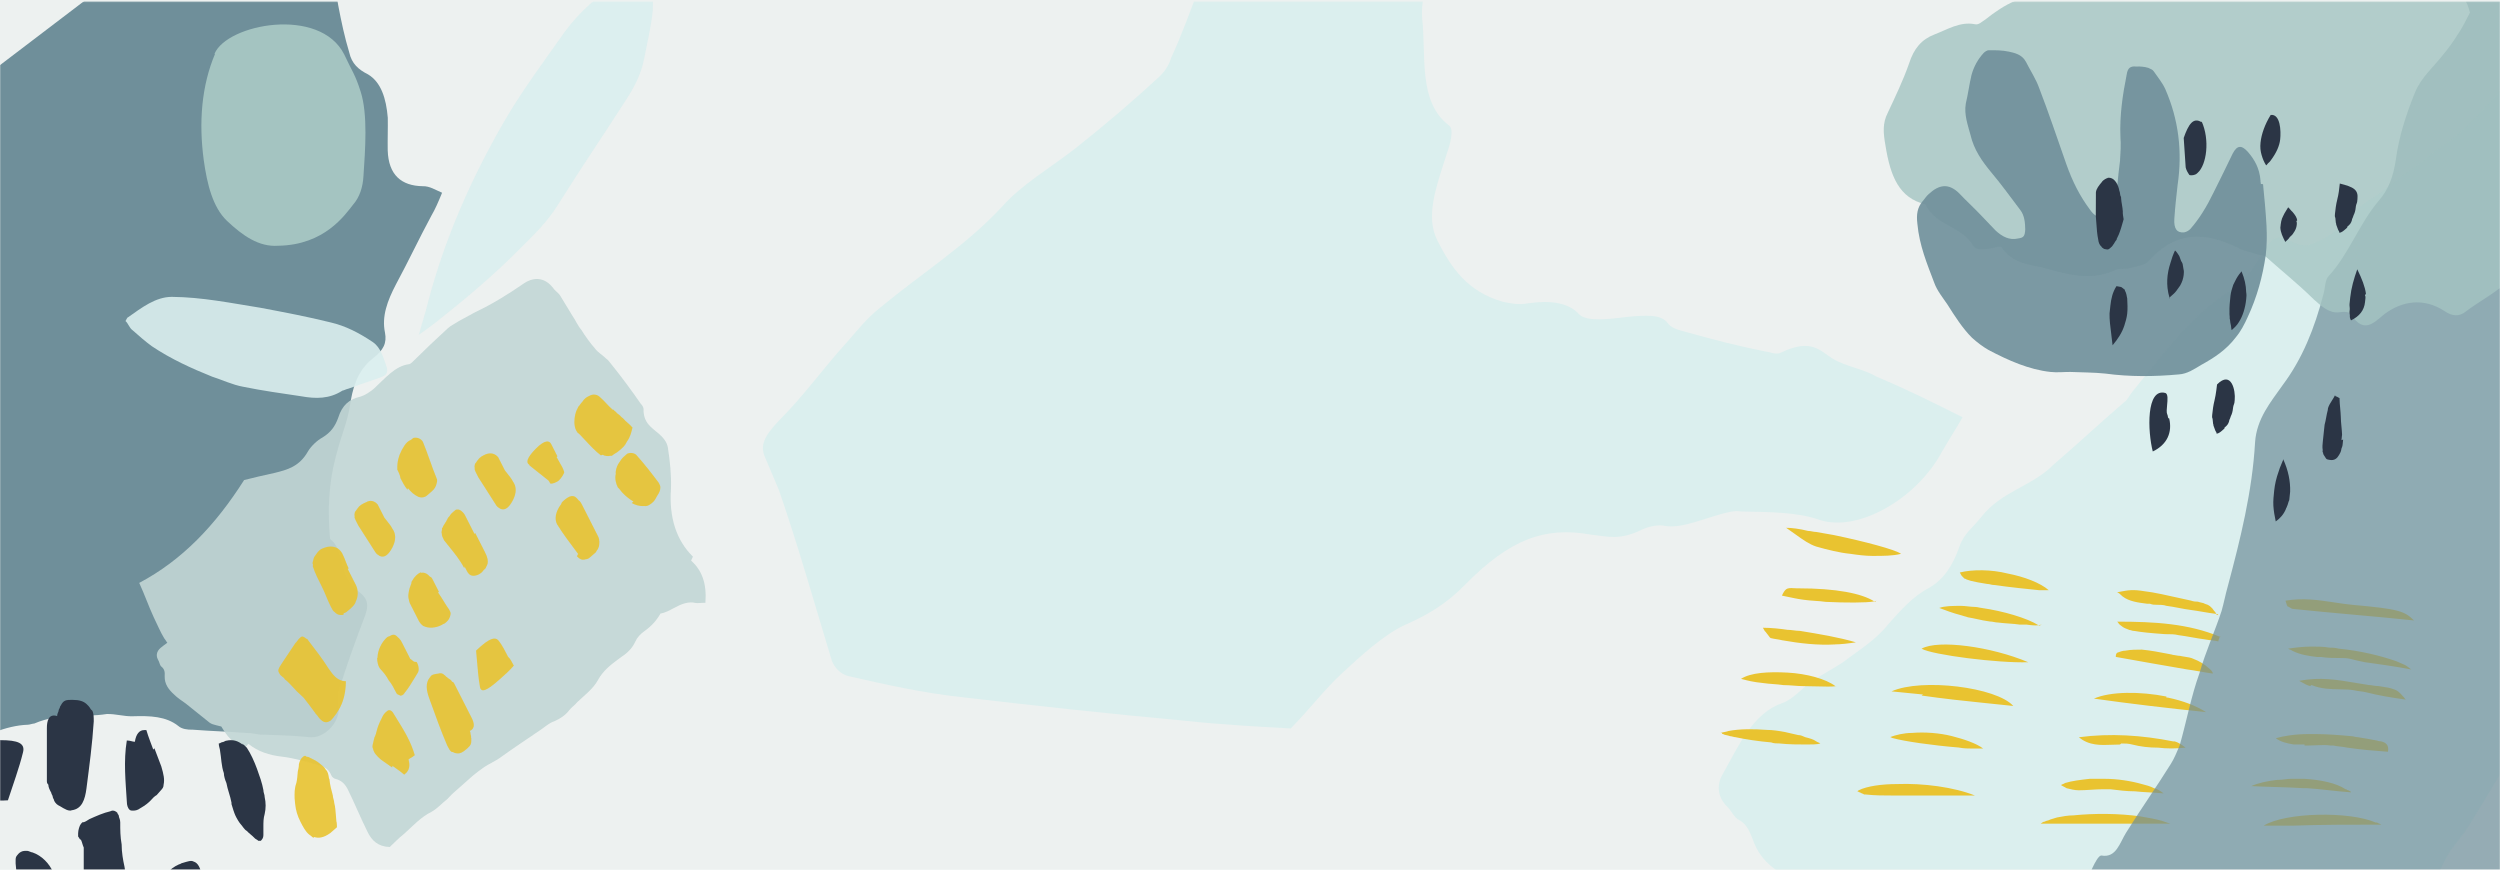 <svg width="1440" height="501" viewBox="0 0 1440 501" fill="none" xmlns="http://www.w3.org/2000/svg">
<rect width="1440" height="501" fill="#EDF1F0"/>
<mask id="mask0" mask-type="alpha" maskUnits="userSpaceOnUse" x="0" y="1" width="1440" height="500">
<rect y="1" width="1440" height="500" fill="#EDF1F0"/>
</mask>
<g mask="url(#mask0)">
<path d="M696.165 -7.775C734.131 -21.672 771.365 -36.008 807.553 -49.377C814.242 -42.166 821.978 -35.923 826.054 -31.879C823.014 -14.555 818.406 -1.364 819.133 10.244C821.632 32.492 816.706 58.258 834.372 72.063C838.031 74.261 835.099 83.67 832.795 90.266C827.245 107.678 820.962 124.65 827.858 138.368C835.902 154.372 845.308 168.001 865.592 173.804C869.565 174.595 874.27 175.826 880.336 174.682C893.199 172.835 903.656 174.329 909.613 181.1C914.421 185.584 927.285 183.737 938.37 182.417C947.677 181.625 956.984 180.833 960.746 186.284C962.627 189.01 967.332 190.241 972.038 191.472C986.885 195.604 1001 199.296 1016.89 202.461C1020.14 202.813 1023.06 204.571 1025.89 203.076C1043.56 194.545 1048.47 202.283 1055.79 206.679C1063.11 211.076 1073.57 212.57 1080.88 216.966C1098.35 224.264 1114.03 232.089 1130.44 240.354C1126.36 247.477 1122.59 253.194 1118.51 260.317C1104.28 286.875 1070.8 306.663 1048.32 299.542C1035.26 294.882 1019.47 294.971 1002.94 294.62C998.97 293.829 993.636 295.412 988.302 296.996C977.634 300.162 966.652 304.736 957.974 302.714C954.732 302.362 950.444 302.978 945.842 305.001C932.768 311.509 925.867 308.959 916.142 307.905C889.793 303.246 869.921 310.458 844.184 336.489C833.408 347.57 822.843 353.99 809.037 360.059C797.009 365.6 783.409 378.176 772.947 387.849C762.485 397.523 755.265 407.549 743.443 419.597C722.947 418.455 702.452 417.313 683.003 415.204C639.084 411.162 596.944 406.592 554.072 401.583C531.381 399.122 510.051 394.287 488.72 389.452C484.015 388.221 480.671 384.616 479.104 380.483C469.08 347.331 459.789 314.619 448.719 282.435C446.003 276.016 443.287 269.596 440.571 263.177C437.855 256.758 439.845 251.57 448.528 242.423C463.489 227.473 474.476 211.732 487.659 197.309C493.204 191.065 499.064 183.414 507.119 177.082C530.552 157.646 556.597 141.376 577.418 118.775C588.508 106.287 604.721 96.877 619.785 85.18C636.941 71.549 652.319 58.445 668.011 43.934C671.15 41.032 673.871 36.283 674.5 33.469C680.885 19.75 685.492 6.56 691.46 -9.006L696.165 -7.775Z" fill="#DBEFEE"/>
<path d="M254.64 111.02C252.448 116.394 250.632 120.577 248.505 124.181C241.374 137.375 235.239 150.536 228.107 163.729C223.102 173.319 219.781 182.265 221.758 191.63C222.87 197.487 221.054 201.67 214.561 206.593C205.32 213.961 202.931 224.645 201.605 233.527C200.279 242.409 196.648 250.776 194.324 259.69C188.99 278.129 188.71 294.638 190.115 310.504C196.59 315.01 196.196 325.63 199.924 332.582C201.788 336.058 204.649 339.502 207.887 341.755C211.746 345.167 212.612 348.675 210.044 355.24C204.531 369.56 199.704 383.268 195.189 397.556C194.06 401.128 195.237 405.215 195.106 408.755C194.777 417.605 185.847 425.553 178.243 424.618C169.641 423.716 160.352 423.425 151.063 423.133C148.071 423.23 145.454 422.135 142.462 422.231C131.865 421.393 121.578 421.133 110.981 420.295C107.988 420.391 104.685 419.908 102.755 418.202C95.659 412.537 86.37 412.246 76.394 412.566C71.406 412.726 66.484 411.116 61.496 411.276C47.465 413.494 34.627 410.371 19.777 416.74C18.78 416.772 17.095 417.416 16.098 417.448C3.129 417.864 -9.726 424.17 -22.58 430.475C-39.491 438.679 -55.649 444.501 -73.868 452.157C-73.295 445.657 -73.098 440.347 -72.901 435.037C-63.555 371.093 -53.211 307.118 -43.864 243.174C-36.727 194.034 -29.591 144.894 -22.454 95.753C-20.621 82.141 -17.103 67.885 -14.582 53.661C-13.764 49.51 -12.325 46.517 -8.579 44.04C11.587 28.66 31.753 13.28 51.232 -1.488C86.756 -27.968 122.524 -52.098 160.091 -70.983C161.089 -71.015 162.462 -72.237 163.149 -72.849C169.577 -76.002 176.757 -81.536 181.613 -78.156C187.091 -73.617 190.443 -65.475 188.43 -55.982C186.041 -45.298 189.458 -38.925 190.127 -30.107C191.041 -18.94 192.953 -7.805 194.865 3.33C196.532 12.116 198.51 21.481 201.174 30.235C202.596 36.672 206.455 40.084 211.999 42.852C219.472 47.327 222.447 56.66 223.361 67.827C223.475 73.716 223.212 80.796 223.326 86.686C223.798 100.813 231.206 107.058 243.487 107.253C247.477 107.125 250.715 109.378 254.64 111.02Z" fill="#6F8F9A"/>
<path opacity="0.9" d="M399.11 320.609C389.458 311.102 385.315 297.916 386.475 281.505C386.737 273.472 385.929 265.678 384.69 257.775C384.194 254.614 381.991 252.037 379.584 249.915C375.427 246.341 370.428 243.569 370.69 235.536C370.669 234.519 369.783 233.284 369.125 232.613C363.587 224.644 357.618 216.567 351.443 208.944C350.558 207.71 349.899 207.039 348.809 206.259C346.833 204.245 344.447 203.14 342.677 200.672C339.816 197.423 337.161 193.72 334.937 190.126C332.735 187.549 331.375 184.171 329.605 181.702C327.381 178.108 324.931 173.95 322.708 170.356C321.596 168.558 319.642 167.562 318.53 165.765C314.557 160.719 308.716 158.747 301.933 163.119C292.828 169.439 283.496 175.196 273.711 179.827C270.525 181.558 267.338 183.29 264.152 185.021C262.035 186.514 259.692 187.445 258.007 189.046C251.472 194.999 244.731 201.406 238.628 207.467C237.786 208.267 236.738 209.523 235.669 209.761C227.526 210.755 221.876 217.942 215.341 223.894C213.019 225.842 210.265 227.682 207.489 228.504C201.074 229.931 197.067 233.481 194.851 240.517C193.025 245.626 190.518 249.046 185.853 251.925C182.666 253.656 179.296 256.86 177.427 259.933C172.457 268.809 165.405 270.583 158.353 272.356C151.938 273.784 145.523 275.211 140.609 276.509C123.972 302.703 104.841 322.703 80.195 335.753C83.346 342.617 85.633 349.264 88.558 355.565C90.576 359.615 92.389 364.118 94.613 367.713C95.271 368.384 95.724 369.51 96.383 370.182C95.54 370.983 94.266 371.675 93.423 372.476C90.669 374.316 89.437 377.043 91.002 379.967C91.888 381.201 91.93 383.236 93.021 384.016C94.77 385.467 95.017 387.047 94.855 389.537C94.735 394.062 97.163 397.202 100.23 399.996C102.205 402.01 104.818 403.678 106.999 405.237C111.587 408.919 116.176 412.6 120.764 416.282C121.855 417.062 123.151 417.387 124.446 417.712C125.31 417.929 126.606 418.254 127.47 418.471C130.805 423.862 134.14 429.254 142.099 429.733C142.304 429.278 142.51 428.823 143.147 428.477C148.394 432.83 155.099 435.018 162.421 435.843C169.742 436.667 176.447 438.856 182.926 440.481C186.813 441.456 189.426 443.124 190.786 446.502C191.239 447.628 192.33 448.408 193.194 448.624C196.649 449.491 198.625 451.505 200.189 454.428C204.226 462.527 207.625 470.972 211.662 479.07C214.133 484.245 217.858 487.71 224.52 487.863C227.048 485.461 229.781 482.603 232.741 480.309C237.59 475.958 242.419 470.59 248.586 467.582C251.772 465.851 254.71 462.539 257.67 460.245C258.512 459.444 259.56 458.188 260.403 457.388C264.41 453.838 268.418 450.288 272.425 446.738C274.747 444.79 276.864 443.297 278.981 441.803C281.736 439.964 284.716 438.687 287.471 436.847C295.301 431.22 303.564 425.701 311.189 420.528C313.944 418.689 316.471 416.286 319.247 415.464C322.865 413.841 325.619 412.001 327.92 409.036C329.173 407.326 331.085 406.287 332.338 404.577C336.551 400.572 341.627 396.785 344.318 391.892C347.624 385.636 353.132 381.957 358.209 378.169C361.6 375.983 364.333 373.126 365.976 369.489C367.002 367.216 368.893 365.159 371.01 363.666C375.244 360.679 378.182 357.367 380.461 353.384C383.032 353.017 385.581 351.632 388.129 350.247C392.59 347.823 396.64 346.308 400.527 347.283C401.823 347.609 403.961 347.133 406.326 347.22C407.161 335.788 404.215 328.47 398.083 322.882L399.11 320.609Z" fill="#C2D6D5"/>
<path d="M1347.71 637.31C1335.03 641.96 1324.16 636.148 1315.09 624.524C1300.6 607.087 1286.1 589.65 1271.6 572.214C1266.17 566.401 1260.73 561.752 1253.48 562.914C1251.67 562.914 1248.04 561.752 1247.14 559.427C1240.8 552.452 1234.45 550.127 1226.3 550.127C1211.8 550.127 1196.4 548.965 1181.9 551.29C1162.87 554.777 1145.66 551.29 1129.35 540.828C1117.57 532.69 1105.79 530.366 1092.2 532.69C1089.48 532.69 1085.85 532.69 1083.14 531.528C1071.36 525.716 1058.67 519.904 1046.89 512.929C1041.45 509.442 1035.11 507.117 1028.77 504.792C1020.61 500.142 1013.37 494.33 1009.74 483.868C1007.93 479.218 1006.12 474.568 1001.59 472.243C998.869 471.081 997.056 466.431 994.338 464.106C988.902 458.294 988.902 451.319 992.526 445.507C1001.59 429.233 1009.74 410.634 1026.96 404.822C1033.3 402.497 1038.74 395.522 1044.17 392.035C1049.61 388.547 1055.95 385.06 1061.39 381.573C1070.45 374.598 1080.42 368.786 1087.67 359.486C1094.91 351.349 1102.16 343.212 1111.22 338.562C1119.38 333.913 1124.82 325.775 1128.44 315.313C1131.16 307.176 1136.59 303.689 1141.13 297.877C1152.9 282.765 1170.12 280.44 1182.81 267.653C1196.4 256.029 1209.99 243.242 1223.58 231.618C1225.39 230.455 1226.3 228.13 1228.11 225.805C1246.23 203.719 1262.54 180.47 1286.1 166.521C1293.35 161.871 1297.88 153.734 1303.32 145.597C1309.66 135.135 1311.47 135.135 1321.44 139.784C1324.16 140.947 1327.78 142.109 1330.5 140.947C1339.56 137.46 1347.71 132.81 1354.96 123.51C1359.49 117.698 1366.74 114.211 1373.08 109.561C1377.62 106.074 1382.15 102.586 1386.68 99.099C1392.11 95.612 1396.64 92.124 1402.08 87.475C1406.61 83.987 1411.14 81.662 1414.76 78.175C1422.01 72.363 1428.36 65.388 1434.7 58.413C1439.23 53.764 1442.85 49.114 1447.38 44.464C1445.57 40.977 1443.76 37.489 1441.95 32.84C1446.48 31.677 1451.01 29.352 1452.82 30.515C1458.26 36.327 1465.51 43.302 1466.41 50.276C1468.22 70.038 1477.29 82.825 1484.53 97.936C1490.88 109.561 1498.13 121.185 1504.47 132.81C1505.37 135.135 1507.19 137.46 1507.19 139.784C1508.09 151.409 1513.53 158.384 1519.87 165.358C1523.5 170.008 1525.31 173.495 1525.31 180.47C1525.31 187.445 1526.21 194.419 1528.03 201.394C1532.56 219.993 1528.93 237.43 1520.78 253.704C1518.06 258.354 1516.25 264.166 1516.25 269.978C1516.25 279.278 1513.53 287.415 1509 295.552C1501.75 307.176 1495.41 318.801 1493.59 335.075C1492.69 347.862 1485.44 359.486 1480.91 372.273C1479.1 376.923 1477.29 380.41 1476.38 385.06C1473.66 393.197 1470.94 400.172 1464.6 405.984C1460.07 410.634 1457.35 417.609 1453.73 423.421C1442.85 440.857 1432.89 458.294 1422.01 475.731C1418.39 481.543 1413.86 486.193 1410.23 492.005C1407.52 496.655 1404.8 502.467 1402.08 508.279C1397.55 518.741 1393.02 530.366 1387.58 540.828C1386.68 543.152 1385.77 546.64 1384.86 550.127C1381.24 558.264 1378.52 567.564 1373.99 573.376C1364.93 585 1360.4 598.95 1354.96 612.899C1351.34 619.874 1348.62 628.011 1345.9 636.148L1347.71 637.31Z" fill="#DBEFEE"/>
<path d="M123.863 31.016C116.06 49.506 114.435 70.462 117.361 92.239C119.311 106.209 122.562 119.358 130.69 127.165C139.792 135.794 149.22 142.368 160.273 141.546C186.931 141.135 198.634 123.878 203.511 117.714C207.087 113.605 209.037 107.853 209.362 101.279C210.337 86.486 211.963 65.942 207.737 52.793C204.486 42.521 202.86 41.288 198.309 31.427C184.33 3.486 130.69 13.758 123.538 31.016H123.863Z" fill="#A4C4C1"/>
<path fill-rule="evenodd" clip-rule="evenodd" d="M1078.45 320.209C1084.75 320.209 1090.27 320.209 1095 319.009C1091.84 316.609 1073.72 311.809 1056.38 308.209C1054.81 307.909 1053.04 307.609 1051.26 307.309C1049.49 307.009 1047.72 306.709 1046.14 306.409C1045.35 306.409 1044.56 306.259 1043.78 306.109C1042.99 305.959 1042.2 305.809 1041.41 305.809C1036.68 304.609 1031.96 304.009 1028.81 304.009C1030.72 305.307 1032.47 306.56 1034.1 307.735L1034.1 307.735C1038.51 310.904 1042.12 313.496 1046.14 314.809C1052.44 316.609 1059.54 318.409 1065.84 319.009C1069.78 319.609 1074.51 320.209 1078.45 320.209ZM1370.41 474.392C1370.02 474.242 1369.63 474.092 1369.23 473.792H1368.44C1353.47 467.193 1316.44 467.793 1303.83 475.592H1320.38C1336.92 474.992 1353.47 474.992 1371.6 474.992C1371.2 474.692 1370.81 474.542 1370.41 474.392ZM1070.57 455.219C1075.3 452.819 1083.97 451.619 1092.64 451.619C1107.61 451.019 1125.73 453.419 1137.55 458.219H1090.27C1084.76 458.219 1080.03 458.219 1074.51 457.619H1073.72C1073.33 457.319 1072.94 457.169 1072.54 457.019C1072.15 456.869 1071.75 456.719 1071.36 456.419C1070.97 456.419 1070.77 456.269 1070.57 456.119C1070.38 455.969 1070.18 455.819 1069.78 455.819L1070.57 455.219ZM1179.35 472.65C1178.76 472.8 1178.16 472.95 1177.77 473.25C1176.98 473.25 1176.19 473.85 1175.41 474.45H1213.23H1250.26C1249.31 474.207 1248.35 473.865 1247.34 473.505C1245.86 472.976 1244.26 472.407 1242.38 472.05C1240.81 471.65 1238.53 471.25 1236.26 470.85L1236.26 470.85C1235.12 470.65 1233.98 470.45 1232.93 470.25C1220.32 468.45 1206.14 468.45 1194.32 469.65C1191.17 469.65 1188.01 470.25 1184.86 470.85C1184.07 471.15 1183.48 471.3 1182.89 471.45C1182.3 471.6 1181.71 471.75 1180.92 472.05C1180.53 472.35 1179.94 472.5 1179.35 472.65ZM1106.82 373.647C1116.28 368.247 1147.01 372.447 1168.28 381.447C1150.95 382.047 1113.12 377.247 1106.82 373.647ZM1046.96 395.369C1051.28 395.497 1054.96 395.605 1057.99 395.22H1057.2C1051.69 391.02 1040.65 388.021 1029.62 387.421C1018.59 386.821 1008.35 387.421 1002.83 391.02C1003.14 391.099 1003.48 391.188 1003.84 391.284C1006.26 391.924 1009.96 392.899 1015.44 393.42C1017.41 393.72 1019.38 393.87 1021.35 394.02C1023.32 394.17 1025.29 394.32 1027.26 394.62C1029.23 394.62 1031.2 394.77 1033.17 394.92C1035.14 395.07 1037.11 395.22 1039.08 395.22C1041.91 395.22 1044.53 395.298 1046.96 395.369ZM1080.77 346.078C1080.46 346.196 1080.05 346.303 1079.56 346.398C1072.3 341.762 1057.49 338.879 1035.86 338.879H1035.07C1034.47 338.879 1033.86 338.839 1033.27 338.801C1031.55 338.689 1029.94 338.585 1028.77 339.479C1027.98 340.079 1027.19 341.279 1026.4 343.078C1027.36 343.26 1028.45 343.497 1029.65 343.755L1029.65 343.755C1032.42 344.35 1035.71 345.06 1039.01 345.478C1040.98 345.778 1043.15 345.928 1045.31 346.078C1047.48 346.228 1049.65 346.378 1051.62 346.678C1062.99 347.219 1075 347.273 1079.56 346.398C1079.7 346.491 1079.85 346.584 1079.98 346.678L1080.77 346.078ZM993.364 421.627L993.364 421.627C992.576 421.777 991.788 421.927 991 422.227H991.788C991.788 422.827 992.576 422.827 992.576 422.827C993.018 423.164 993.709 423.311 994.509 423.482C995.134 423.616 995.825 423.764 996.516 424.027C996.91 424.027 997.501 424.177 998.092 424.327C998.683 424.477 999.274 424.627 999.668 424.627C1005.18 425.827 1013.06 427.027 1020.16 427.627C1021.73 428.227 1023.31 428.227 1024.88 428.227C1030.4 428.827 1035.91 428.827 1040.64 428.827C1043.79 428.827 1046.95 428.827 1048.52 428.227C1048.13 427.927 1047.73 427.777 1047.34 427.627C1046.95 427.477 1046.55 427.327 1046.16 427.027C1044.58 425.827 1042.22 425.227 1039.85 424.627C1039.43 424.466 1039.07 424.305 1038.73 424.156C1037.8 423.748 1037.07 423.427 1035.91 423.427C1034.73 423.127 1033.35 422.827 1031.98 422.527L1031.97 422.527L1031.97 422.527C1030.6 422.227 1029.22 421.927 1028.04 421.627C1024.88 421.027 1020.94 420.427 1017.79 420.427C1009.91 419.827 1002.03 419.827 995.728 421.027C994.94 421.327 994.152 421.477 993.364 421.627L993.364 421.627ZM1247.86 401.802H1248.64C1257.31 403.602 1265.19 406.602 1270.71 410.202C1247.86 407.802 1227.37 405.402 1206.09 402.402C1215.55 398.202 1232.88 398.202 1247.86 401.202V401.802ZM1347.91 379.022C1350.28 379.022 1351.85 379.022 1354.22 379.622C1356.58 380.222 1358.95 380.822 1362.1 381.422C1370.77 382.622 1379.43 383.822 1388.89 385.622L1386.53 383.822C1385.57 383.095 1384.33 382.588 1382.97 382.035C1382.09 381.675 1381.15 381.295 1380.22 380.822C1371.55 377.822 1359.73 374.822 1347.13 373.622C1344.76 373.022 1343.19 373.022 1341.61 373.022C1338.46 372.422 1334.52 372.422 1331.37 372.422C1326.64 372.422 1321.91 373.022 1317.97 373.622C1318.36 373.922 1318.76 374.072 1319.15 374.222C1319.55 374.372 1319.94 374.522 1320.33 374.822C1325.06 377.222 1329.79 377.822 1334.52 378.422H1336.88C1340.82 379.022 1343.97 379.022 1347.91 379.022ZM1214.72 454.599H1211.57C1209.21 454.599 1206.84 454.749 1204.48 454.899C1202.12 455.049 1199.75 455.199 1197.39 455.199C1195.02 455.199 1192.66 454.599 1190.3 453.999C1189.9 453.699 1189.31 453.399 1188.72 453.099C1188.13 452.799 1187.54 452.499 1187.14 452.199C1187.54 451.899 1187.93 451.749 1188.33 451.599C1188.72 451.449 1189.11 451.299 1189.51 450.999C1193.45 449.799 1198.18 449.199 1203.69 448.599H1212.36C1219.45 448.599 1227.33 449.799 1233.63 451.599C1236 452.199 1238.36 452.799 1240.73 453.999C1243.09 454.599 1244.67 455.799 1246.24 456.999C1243.22 456.711 1240.56 456.561 1238.01 456.417H1238.01C1235.23 456.261 1232.57 456.111 1229.7 455.799C1224.97 455.799 1220.24 455.199 1215.51 454.599L1215.51 454.599H1214.72ZM1216.61 428.975C1218.12 428.912 1219.61 428.85 1221.08 428.85L1221.86 428.25C1224.23 428.25 1225.8 428.25 1228.17 428.85C1232.89 430.05 1237.62 430.65 1243.14 430.65C1247.87 431.25 1253.38 431.25 1258.9 430.65C1257.32 429.45 1254.96 427.65 1252.59 427.05H1251.81C1233.68 423.45 1215.56 422.25 1197.44 424.65C1203.21 429.534 1210.03 429.25 1216.61 428.975ZM1318.01 349.582C1317.81 349.437 1317.67 349.293 1317.55 349.122C1318.02 349.34 1318.43 349.607 1318.81 349.862L1318.81 349.862C1319.54 350.342 1320.2 350.782 1321.16 350.782C1332.58 351.982 1344.21 353.032 1355.83 354.082L1355.83 354.082L1355.83 354.082C1367.45 355.132 1379.07 356.182 1390.5 357.382C1384.98 351.982 1381.83 350.782 1355.04 348.382C1351.46 348.042 1347.95 347.508 1344.43 346.973C1335.53 345.622 1326.59 344.263 1316.43 345.982C1316.61 346.532 1316.75 346.988 1316.87 347.37L1316.87 347.374L1316.87 347.382L1316.87 347.385L1316.87 347.386C1317.14 348.26 1317.29 348.751 1317.55 349.122C1317.44 349.073 1317.33 349.026 1317.22 348.982L1318.01 349.582ZM1098.57 399.133C1101.52 399.433 1104.48 399.733 1107.63 400.033L1106.84 400.633C1119.45 402.433 1130.48 403.633 1142.3 404.833C1145.06 405.133 1148.01 405.433 1150.97 405.733L1150.97 405.733C1153.92 406.033 1156.88 406.333 1159.64 406.633C1150.18 395.833 1106.84 390.433 1089.51 398.233C1092.66 398.533 1095.61 398.833 1098.57 399.133ZM1090.31 425.162C1089.92 425.162 1089.72 425.012 1089.52 424.862C1089.33 424.712 1089.13 424.562 1088.73 424.562C1091.89 423.362 1096.61 422.162 1101.34 422.162C1108.43 421.562 1117.1 422.162 1124.19 423.962C1131.29 425.762 1138.38 428.162 1142.32 431.162H1136.01C1133.65 431.162 1131.29 431.162 1128.13 430.562C1113.16 429.362 1096.61 426.962 1090.31 425.162ZM1316.02 448.899C1314.83 449.049 1313.65 449.199 1312.47 449.199H1311.68C1306.17 449.799 1300.65 450.999 1296.71 452.799C1302.13 453.074 1307.05 453.223 1311.63 453.361L1311.63 453.361L1311.63 453.361C1317.04 453.525 1321.96 453.674 1326.65 453.999H1329.02C1333.35 454.299 1337.49 454.749 1341.63 455.199L1341.63 455.199C1345.76 455.649 1349.9 456.099 1354.23 456.399C1354.23 456.028 1353.93 455.886 1353.52 455.69C1353.26 455.569 1352.96 455.428 1352.66 455.199C1352.26 455.199 1352.07 455.049 1351.87 454.899C1351.67 454.749 1351.48 454.599 1351.08 454.599C1345.57 450.999 1336.9 449.199 1327.44 448.599H1319.56C1318.38 448.599 1317.2 448.749 1316.02 448.899ZM1330.62 395.179C1328.96 394.758 1327.69 394.042 1326.27 393.237C1325.66 392.895 1325.02 392.537 1324.32 392.179C1336.23 389.792 1346.65 391.583 1356.75 393.321C1359.35 393.768 1361.93 394.211 1364.51 394.579C1365.21 394.579 1365.92 394.7 1366.7 394.833C1367.66 394.997 1368.72 395.179 1370.02 395.179C1371 395.365 1371.9 395.493 1372.77 395.617L1372.77 395.617C1374.71 395.894 1376.51 396.15 1378.69 396.979C1381.05 397.579 1382.63 399.379 1384.21 401.179C1384.6 401.479 1384.8 401.779 1384.99 402.079C1385.19 402.379 1385.39 402.679 1385.78 402.979C1377.11 401.779 1370.02 400.579 1362.93 398.779C1361.75 398.479 1360.57 398.329 1359.38 398.179C1358.2 398.029 1357.02 397.879 1355.84 397.579C1353.29 397.148 1350.54 397.104 1347.66 397.058C1342.52 396.975 1336.97 396.886 1331.41 394.579L1330.62 395.179ZM1323.46 428.816H1327.4V429.416H1329.76C1331.4 429.416 1332.95 429.344 1334.43 429.274C1337.22 429.144 1339.8 429.024 1342.37 429.416H1343.95C1345.13 429.716 1346.51 429.866 1347.89 430.016C1349.27 430.166 1350.65 430.316 1351.83 430.616C1359.71 431.816 1367.59 432.416 1375.47 433.016C1376.26 428.816 1373.89 427.616 1371.53 427.016C1370.6 427.016 1369.95 426.81 1369.41 426.639C1369.03 426.519 1368.7 426.416 1368.38 426.416C1365.22 425.816 1362.07 425.216 1358.13 424.616C1357.34 424.616 1356.75 424.466 1356.16 424.316C1355.57 424.166 1354.98 424.016 1354.19 424.016C1347.89 423.416 1340.01 422.816 1333.7 422.816H1329.76C1321.88 422.816 1314.79 424.016 1310.85 425.216C1313.78 427.447 1317.39 428.122 1320.42 428.688L1320.43 428.689L1320.73 428.747C1320.85 428.77 1320.98 428.793 1321.1 428.816H1323.46ZM1277.78 353.755C1277.37 353.711 1276.96 353.663 1276.55 353.612C1276.47 353.468 1276.4 353.335 1276.34 353.21C1276.08 352.697 1275.9 352.326 1275.41 351.955C1273.84 349.556 1272.26 348.356 1269.9 347.756C1269.45 347.419 1268.76 347.271 1267.96 347.1C1267.34 346.966 1266.65 346.819 1265.96 346.556C1265.17 346.556 1263.59 346.556 1262.02 345.956L1260.01 345.506C1247.82 342.775 1240.46 341.125 1235.22 340.556C1228.52 339.421 1226.04 339.896 1220.46 340.966C1220.14 341.027 1219.81 341.09 1219.46 341.156C1220.56 341.574 1221.28 342.284 1221.88 342.879L1221.88 342.879L1221.88 342.879L1221.88 342.879C1222.14 343.137 1222.38 343.374 1222.62 343.556C1226.41 346.445 1231.67 347.108 1236.27 347.689L1236.8 347.756H1238.38C1239.95 348.356 1240.74 348.356 1242.32 348.356C1243.89 348.356 1246.26 348.356 1247.83 348.956C1250.2 349.256 1252.56 349.706 1254.92 350.155C1257.29 350.605 1259.65 351.055 1262.02 351.355C1264.08 351.618 1266.3 351.995 1268.6 352.386C1271.18 352.824 1273.85 353.279 1276.55 353.612C1276.67 353.833 1276.81 354.078 1276.99 354.355L1277.78 353.755ZM1174.16 360.139C1174.84 360.065 1175.48 359.946 1176.12 359.784L1174.54 360.384C1174.42 360.302 1174.29 360.221 1174.16 360.139ZM1141.44 350.184C1153.81 351.949 1167.69 356.021 1174.16 360.139C1172.36 360.34 1170.32 360.221 1167.45 359.784H1163.51C1161.44 359.469 1159.37 359.319 1157.19 359.161C1155.21 359.018 1153.15 358.869 1150.9 358.584C1150.11 358.584 1149.32 358.434 1148.54 358.284C1147.75 358.134 1146.96 357.984 1146.17 357.984C1143.51 357.646 1141.1 357.118 1138.8 356.614C1137.01 356.223 1135.29 355.846 1133.56 355.584C1132.78 355.284 1132.19 355.134 1131.59 354.984C1131 354.834 1130.41 354.684 1129.62 354.384C1124.9 353.184 1120.17 351.384 1117.02 350.184L1117.02 350.184L1117.02 350.184C1120.17 348.984 1124.9 348.984 1129.62 348.984C1130.81 348.984 1132.19 349.134 1133.56 349.284C1134.94 349.434 1136.32 349.584 1137.5 349.584C1138.43 349.584 1139.35 349.79 1140.12 349.96C1140.66 350.081 1141.12 350.184 1141.44 350.184ZM1057.2 371.182C1046.95 371.782 1036.71 370.582 1026.47 368.782C1025.28 368.482 1024.3 368.332 1023.31 368.182C1022.33 368.032 1021.34 367.882 1020.16 367.582C1019.68 367.582 1019.19 366.895 1018.52 365.944L1018.52 365.944C1018.1 365.357 1017.61 364.67 1017.01 363.982C1016.52 363.611 1016.34 363.241 1016.08 362.728C1015.92 362.411 1015.74 362.041 1015.43 361.582C1020.16 361.582 1025.68 362.182 1029.62 362.782C1030.8 362.782 1031.98 362.932 1033.16 363.082C1034.35 363.232 1035.53 363.382 1036.71 363.382C1047.74 365.182 1058.77 366.982 1069.02 369.982C1065.08 370.582 1060.35 371.182 1056.41 371.182H1057.2ZM1176.92 339.957H1180.07C1175.34 335.757 1165.88 332.157 1156.43 330.357C1146.97 327.958 1135.94 327.958 1128.85 329.757C1129.15 330.216 1129.34 330.587 1129.49 330.903C1129.75 331.416 1129.94 331.787 1130.42 332.157C1130.73 332.387 1130.91 332.616 1131.07 332.812C1131.33 333.128 1131.51 333.357 1132 333.357C1132.49 333.728 1132.97 333.87 1133.65 334.066C1134.06 334.187 1134.55 334.328 1135.15 334.557C1137.52 335.157 1140.67 335.757 1144.61 336.357C1145.4 336.357 1145.99 336.507 1146.58 336.657C1147.17 336.807 1147.76 336.957 1148.55 336.957C1157.22 338.157 1168.25 339.357 1174.55 339.957H1176.92ZM1251 377.18C1251.79 377.18 1252.58 377.33 1253.37 377.48C1254.15 377.63 1254.94 377.78 1255.73 377.78C1256.56 377.992 1257.49 378.129 1258.45 378.27C1260.22 378.529 1262.08 378.803 1263.61 379.58C1266.76 380.78 1269.91 382.58 1273.07 385.58C1273.85 386.18 1274.64 387.38 1274.64 387.98C1272.28 387.68 1269.72 387.23 1267.16 386.78C1264.6 386.33 1262.03 385.88 1259.67 385.58C1245.49 383.18 1232.09 380.78 1218.7 378.38C1218.7 377.78 1218.7 376.58 1219.48 375.98C1221.06 375.38 1222.64 374.78 1224.21 374.78C1227.36 374.18 1230.52 374.18 1233.67 374.18C1238.91 374.679 1243.6 375.592 1248.65 376.575L1248.66 376.575C1249.68 376.775 1250.73 376.978 1251.79 377.18H1251ZM1278.55 366.725C1278.56 366.641 1278.56 366.555 1278.56 366.465L1279.35 367.065C1279.08 366.95 1278.82 366.837 1278.55 366.725ZM1278.17 367.965C1278.34 367.582 1278.5 367.2 1278.55 366.725C1260.65 359.23 1241.2 358.065 1219.46 358.065C1219.86 358.365 1220.06 358.665 1220.25 358.965C1220.45 359.265 1220.65 359.565 1221.04 359.865L1222.62 361.065C1223.4 361.665 1224.98 362.265 1226.56 362.865L1226.56 362.865C1226.88 362.865 1227.21 362.968 1227.59 363.088C1228.13 363.259 1228.78 363.465 1229.71 363.465C1232.86 364.065 1238.38 364.665 1247.04 365.265C1250.2 365.265 1252.56 365.265 1254.92 365.865C1257.29 366.165 1259.85 366.615 1262.41 367.065C1264.97 367.515 1267.53 367.965 1269.9 368.265C1271.34 368.54 1272.62 368.689 1273.81 368.827C1275.22 368.991 1276.5 369.14 1277.77 369.465C1277.77 368.865 1277.97 368.415 1278.17 367.965Z" fill="#E9C330"/>
<path opacity="0.9" fill-rule="evenodd" clip-rule="evenodd" d="M190.247 479.853C186.152 482.717 183.463 482.885 180.997 482.127L180.517 482.548C180.02 482.253 179.708 481.979 179.395 481.705C179.083 481.431 178.77 481.157 178.274 480.862C176.03 479.177 174.489 476.143 172.948 473.11C171.407 470.076 170.346 466.621 170.021 463.25C170.004 462.534 169.931 462.05 169.859 461.565L169.859 461.565C169.786 461.08 169.713 460.596 169.696 459.88L169.696 459.88C169.629 457.015 169.561 454.15 170.709 450.948C171.155 449.095 171.343 446.735 171.532 444.376C171.755 443.449 172.201 441.596 172.167 440.163C172.613 438.309 173.315 436.961 174.275 436.119C174.754 435.698 175.234 435.276 175.971 435.361C176.227 435.866 176.964 435.951 177.7 436.035C178.197 436.33 178.878 436.646 179.559 436.962C180.239 437.278 180.92 437.594 181.417 437.889C182.41 438.479 183.404 439.069 184.654 440.165C184.915 440.394 185.164 440.6 185.403 440.798C186.309 441.547 187.058 442.167 187.668 443.367C188.918 444.463 189.209 446.401 189.5 448.339L189.756 448.845C190.081 452.215 190.885 455.164 191.69 458.113L191.69 458.114C191.707 458.83 191.908 459.567 192.109 460.305C192.31 461.042 192.511 461.779 192.528 462.495C193.119 464.659 193.331 467.549 193.53 470.265L193.53 470.266L193.53 470.266C193.602 471.252 193.673 472.215 193.759 473.113C194.016 473.618 194.05 475.05 194.084 476.483L194.084 476.483L192.165 478.168L190.247 479.853ZM260.899 433.22C261.893 433.81 262.629 433.895 263.366 433.979C264.839 434.148 266.535 433.39 268.453 431.705L269.413 430.862C271.331 429.177 271.554 428.25 271.486 425.386C271.358 425.133 271.349 424.775 271.341 424.417C271.332 424.058 271.324 423.7 271.196 423.448C271.089 423.238 271.065 422.956 271.037 422.626C270.997 422.16 270.949 421.596 270.648 421.004C274.04 419.488 272.978 416.033 271.694 413.505L267.071 404.404L262.449 395.303L261.678 393.786C261.421 393.28 261.165 392.775 260.428 392.69C259.914 391.679 258.921 391.089 257.928 390.499C257.799 390.246 257.551 390.099 257.303 389.951C257.054 389.804 256.806 389.656 256.678 389.404C256.549 389.151 256.301 389.003 256.052 388.856C255.804 388.708 255.556 388.561 255.427 388.308C254.434 387.718 253.697 387.634 252.481 387.97C250.529 388.223 248.576 388.475 247.873 389.824C244.772 393.278 245.611 397.66 247.186 402.126C247.512 403.028 247.835 403.927 248.157 404.821C251.202 413.273 254.114 421.358 257.628 429.512C258.399 431.029 259.169 432.546 260.163 433.136L260.899 433.22ZM228.278 442.731C227.559 442.225 226.84 441.719 226.092 441.158L225.869 442.084C224.747 441.242 223.69 440.525 222.632 439.809C221.575 439.092 220.517 438.376 219.395 437.533C216.895 435.342 215.388 433.741 214.84 431.297C214.327 430.286 214.55 429.359 214.773 428.432L215.664 424.725C216.367 423.377 216.589 422.45 216.812 421.523C217.481 418.743 218.406 416.468 219.811 413.771C220.737 411.497 221.696 410.654 222.656 409.812C223.135 409.39 223.615 408.969 224.352 409.053C225.088 409.138 226.081 409.728 226.852 411.245C227.527 412.362 228.221 413.481 228.92 414.609C232.706 420.719 236.669 427.113 238.923 435.008C238.13 435.704 237.406 436.119 236.754 436.492C236.222 436.796 235.739 437.073 235.308 437.451C236.369 440.906 235.701 443.687 233.782 445.372L232.823 446.214C231.156 444.753 229.717 443.742 228.278 442.731ZM168.572 395.638C167.269 394.216 165.77 392.58 163.958 391.219L163.702 390.714C163.573 390.461 163.325 390.314 163.077 390.166C162.828 390.019 162.58 389.871 162.451 389.618C161.458 389.028 160.944 388.017 160.688 387.511C160.431 387.006 160.174 386.5 160.397 385.573C160.62 384.647 161.802 382.877 162.984 381.108L170.078 370.492C170.639 369.999 171.113 369.332 171.506 368.779L171.506 368.779L171.506 368.779C171.784 368.388 172.021 368.055 172.219 367.88L173.179 367.038C174.138 366.195 175.131 366.785 176.382 367.881C177.118 367.965 177.375 368.471 177.632 368.976C181.673 374.201 185.714 379.426 189.276 385.072C191.81 388.696 194.344 392.319 199.243 392.404C199.156 399.061 197.819 404.622 194.752 409.509C194.512 409.719 194.337 410.057 194.161 410.394C193.985 410.731 193.81 411.068 193.57 411.278C193.505 411.363 193.441 411.448 193.378 411.531L193.202 411.766L192.949 412.104C191.602 413.902 190.569 415.282 189.509 415.575C187.334 416.754 185.347 415.574 183.327 412.962C183.07 412.456 182.693 412.056 182.316 411.656C181.939 411.255 181.563 410.855 181.306 410.349C179.028 407.231 177.008 404.619 174.987 402.007C174.377 401.358 173.646 400.696 172.875 399.998L172.875 399.998L172.875 399.998L172.875 399.998L172.874 399.997L172.874 399.997L172.874 399.997L172.874 399.997L172.874 399.997L172.874 399.997L172.874 399.997L172.874 399.996C171.741 398.97 170.522 397.866 169.473 396.613C169.183 396.305 168.883 395.977 168.572 395.638ZM349.778 262.702C349.042 262.618 347.569 262.449 347.312 261.943L346.096 262.28C342.992 259.948 340.224 256.971 337.401 253.934C336.143 252.581 334.874 251.216 333.56 249.892C332.567 249.302 332.31 248.796 331.796 247.785C330.512 245.257 330.667 241.465 331.336 238.685C331.781 236.831 332.484 235.483 333.187 234.135C333.666 233.713 333.962 233.271 334.257 232.829C334.553 232.387 334.849 231.944 335.328 231.523C336.51 229.754 337.47 228.911 339.166 228.153C341.821 226.552 344.287 227.311 345.794 228.912C347.045 230.008 348.175 231.209 349.305 232.41C350.435 233.611 351.566 234.812 352.816 235.907C353.201 235.951 353.385 235.972 353.509 236.055C353.623 236.13 353.687 236.256 353.809 236.497C354.306 236.792 354.683 237.192 355.059 237.593C355.436 237.993 355.813 238.393 356.309 238.688C356.806 238.983 357.183 239.384 357.56 239.784C357.936 240.184 358.313 240.585 358.81 240.879C359.692 241.933 360.629 242.755 361.567 243.576C362.505 244.398 363.442 245.22 364.324 246.273C363.656 249.054 362.987 251.834 361.325 254.025C360.622 255.373 359.92 256.721 358.481 257.985L356.562 259.669C355.842 260.301 355.179 260.701 354.515 261.102C353.851 261.502 353.187 261.902 352.468 262.534C352.099 262.492 351.611 262.555 351.123 262.618C350.635 262.681 350.147 262.744 349.778 262.702ZM332.29 320.402C333.797 322.003 334.79 322.593 336.743 322.341C336.982 322.13 337.167 322.151 337.351 322.172C337.535 322.194 337.719 322.215 337.959 322.004C338.695 322.088 339.655 321.246 340.614 320.403L342.053 319.14L343.013 318.297C343.252 318.087 343.428 317.75 343.604 317.413L343.604 317.413C343.779 317.076 343.955 316.738 344.195 316.528C344.435 316.317 344.49 316.086 344.546 315.854C344.602 315.622 344.658 315.39 344.897 315.18C345.343 313.326 345.532 310.967 344.505 308.944L340.139 300.349L336.8 293.776L335.259 290.742C334.745 289.731 334.232 288.72 333.238 288.13C330.704 284.506 328.272 285.18 324.434 288.55C323.954 288.971 323.475 289.393 323.252 290.319C319.928 294.701 319.293 298.914 320.834 301.947C324.2 307.37 327.739 312.073 331.475 317.036C331.977 317.703 332.483 318.375 332.992 319.054L332.29 320.402ZM285.688 290.871C286.201 291.883 287.195 292.473 288.188 293.063C290.911 294.327 293.309 292.221 295.417 288.176C297.525 284.132 297.68 280.34 295.402 277.222C294.65 275.742 293.641 274.487 292.362 272.896C291.893 272.314 291.389 271.686 290.847 270.986L289.05 267.447L288.022 265.425L286.995 263.402C285.231 261.295 282.765 260.537 279.853 261.632C278.157 262.39 276.461 263.148 275.279 264.917C275.039 265.128 274.743 265.57 274.448 266.012L274.448 266.012L274.448 266.013C274.152 266.455 273.857 266.897 273.617 267.108C273.394 268.035 273.171 268.961 273.428 269.467C273.205 270.394 273.719 271.405 273.975 271.911L275.516 274.944L275.517 274.946C278.822 280.086 282.126 285.226 285.688 290.871ZM218.771 320.281C217.778 319.691 216.784 319.101 216.271 318.09L216.528 318.596C212.966 312.95 209.661 307.809 206.356 302.669L204.815 299.635C204.559 299.129 204.045 298.118 204.268 297.191C204.011 296.686 204.234 295.759 204.457 294.832L204.457 294.832C204.697 294.622 204.992 294.179 205.288 293.737L205.288 293.737L205.288 293.737C205.583 293.294 205.879 292.852 206.119 292.642C207.301 290.872 208.997 290.114 210.693 289.356C213.348 287.755 215.814 288.514 217.578 290.621L218.605 292.643L219.633 294.666L221.431 298.205C221.972 298.905 222.476 299.532 222.944 300.114L222.945 300.115L222.945 300.115C224.224 301.706 225.233 302.961 225.986 304.441C228.263 307.559 228.108 311.351 226 315.395C223.893 319.439 221.494 321.546 218.771 320.281ZM243.772 360.536C243.591 360.445 243.413 360.348 243.24 360.245L244.233 360.835C244.084 360.747 243.93 360.647 243.772 360.536ZM254.254 360.078C250.607 361.903 246.703 362.009 243.772 360.536C242.876 359.907 241.874 358.922 241.219 357.633L238.651 352.577L236.083 347.52C235.782 346.928 235.645 346.191 235.533 345.581C235.453 345.149 235.385 344.781 235.278 344.571C234.987 342.633 235.433 340.779 235.879 338.926C235.99 338.462 236.222 337.894 236.453 337.325C236.684 336.756 236.916 336.187 237.027 335.724C236.77 335.218 237.25 334.797 237.25 334.797C238.655 332.101 240.574 330.416 242.27 329.658C242.429 329.97 242.672 329.929 243.009 329.871C243.218 329.836 243.461 329.794 243.743 329.827C245.216 329.995 246.209 330.585 247.716 332.187C248.453 332.271 248.966 333.282 249.223 333.788L251.535 338.338L252.819 340.866L252.339 341.288C253.478 342.847 254.497 344.511 255.515 346.175C256.534 347.84 257.553 349.504 258.692 351.063L259.205 352.074C259.462 352.58 259.719 353.085 259.496 354.012L259.273 354.939C259.05 355.866 258.348 357.214 257.389 358.056L256.429 358.899C256.189 359.109 255.765 359.299 255.341 359.489C254.917 359.678 254.493 359.868 254.254 360.078ZM217.181 378.694C217.249 381.558 217.796 384.002 219.303 385.603C220.81 387.205 222.574 389.311 223.858 391.839C225.622 393.946 226.649 395.969 227.933 398.497L227.933 398.497C228.447 399.508 228.704 400.013 229.44 400.098C229.569 400.351 229.753 400.372 229.937 400.393C230.121 400.414 230.305 400.435 230.434 400.688C231.17 400.772 232.387 400.435 233.089 399.087C235.231 396.475 237.115 393.358 239 390.241C239.352 389.567 239.647 389.124 239.943 388.682C240.238 388.24 240.534 387.797 240.885 387.123L241.108 386.196C241.331 385.27 241.04 383.332 240.526 382.32L240.27 381.815L240.013 381.309L238.54 381.14C238.043 380.845 237.731 380.572 237.418 380.298L237.418 380.298C237.105 380.024 236.793 379.75 236.296 379.455L235.783 378.444L235.269 377.432L234.755 376.421L234.242 375.41L233.471 373.893L231.673 370.354C231.16 369.343 230.646 368.331 229.396 367.236C227.889 365.635 226.895 365.045 224.72 366.224C224.48 366.435 224.176 366.519 223.872 366.603C223.568 366.687 223.264 366.771 223.024 366.982C219.666 369.931 217.336 374.902 217.438 379.199L217.181 378.694ZM371.031 291.499C368.342 291.667 365.876 290.909 363.889 289.729L364.848 288.886C362.862 287.706 360.618 286.021 359.111 284.42C358.486 283.872 357.981 283.219 357.476 282.566C356.971 281.912 356.465 281.259 355.84 280.712C354.813 278.689 354.009 275.74 354.677 272.959C354.386 271.021 355.312 268.746 356.014 267.398C356.261 267.029 356.487 266.678 356.703 266.343L356.703 266.342C357.522 265.07 358.2 264.017 359.338 263.017L361.257 261.332C362.953 260.574 365.163 260.827 366.413 261.923C371.191 267.232 375.232 272.457 379.53 278.187C380.044 279.198 380.557 280.21 380.334 281.136C380.368 282.569 379.666 283.917 378.484 285.686L378.483 285.686C377.781 287.034 377.078 288.383 376.119 289.225C374.68 290.489 373.241 291.752 371.031 291.499ZM234.966 281.203C236.73 283.31 238.237 284.911 240.96 286.176C242.69 286.85 244.643 286.597 246.082 285.334L248.96 282.806C250.399 281.543 251.102 280.195 251.547 278.341C251.77 277.414 251.993 276.487 251.479 275.476C250.05 271.979 248.804 268.503 247.559 265.027C246.314 261.551 245.068 258.075 243.639 254.578C242.868 253.061 240.882 251.881 238.929 252.134C238.192 252.049 237.713 252.47 236.753 253.313C235.057 254.071 234.098 254.913 232.916 256.683C231.733 258.452 231.031 259.8 230.106 262.075C228.957 265.277 228.768 267.636 228.836 270.501C229.607 272.018 230.377 273.535 230.668 275.473C231.952 278.001 232.979 280.023 234.743 282.13L234.966 281.203ZM268.903 328.89L267.619 326.362L267.396 327.289C265.085 322.738 261.964 318.898 258.843 315.059C257.803 313.779 256.762 312.499 255.752 311.193C254.981 309.676 254.468 308.665 254.434 307.232C254.177 306.727 254.4 305.8 254.623 304.873C254.623 304.873 254.366 304.367 254.846 303.946C255.085 303.735 255.141 303.504 255.197 303.272C255.253 303.04 255.308 302.809 255.548 302.598C256.73 300.829 257.433 299.481 258.136 298.132C258.615 297.711 258.911 297.269 259.206 296.827C259.502 296.384 259.797 295.942 260.277 295.521L261.237 294.678L262.196 293.836C262.196 293.836 262.676 293.415 263.412 293.499C264.628 293.162 266.872 294.848 267.899 296.87L269.183 299.398L272.008 304.96L273.293 307.488L273.772 307.067L276.597 312.628L279.422 318.19C280.963 321.224 281.254 323.162 280.808 325.015C280.569 325.226 280.513 325.458 280.457 325.689C280.401 325.921 280.346 326.153 280.106 326.364C279.883 327.29 279.403 327.712 278.444 328.554C277.262 330.323 275.566 331.082 274.35 331.418C271.917 332.092 270.187 331.418 268.903 328.89ZM198.011 353.235C199.228 352.898 199.707 352.477 201.146 351.213C203.065 349.528 204.504 348.264 204.95 346.411C206.355 343.714 206.51 339.923 204.969 336.889L200.346 327.788L200.826 327.367C200.213 326.16 199.709 324.858 199.183 323.496C198.606 322.005 198.002 320.442 197.196 318.856C196.426 317.339 195.176 316.243 194.182 315.653C191.459 314.389 188.77 314.557 185.378 316.073C183.682 316.831 182.5 318.601 181.318 320.37C180.838 320.791 180.615 321.718 180.169 323.572C180.029 324.156 179.977 324.372 180.022 324.578C180.048 324.7 180.108 324.817 180.203 325.004C180.332 325.257 180.276 325.489 180.22 325.721C180.165 325.952 180.109 326.184 180.237 326.437C181.555 330.397 183.353 333.936 185.408 337.981L185.408 337.981C186.277 339.692 187.034 341.501 187.816 343.37L187.816 343.371C188.652 345.369 189.517 347.436 190.578 349.526C191.349 351.043 191.862 352.054 192.856 352.644C194.363 354.245 195.836 354.414 197.788 354.162L198.011 353.235ZM305.055 268.152L315.536 276.496C316.033 276.791 316.29 277.296 316.515 277.739C316.739 278.181 316.932 278.56 317.3 278.603C318.037 278.687 320.469 278.013 321.908 276.749C323.347 275.486 325.232 272.368 324.975 271.863C324.444 269.915 323.383 268.115 322.279 266.243C321.712 265.28 321.133 264.298 320.609 263.267L321.089 262.846L317.493 255.768C316.466 253.745 314 252.986 308.5 258.547C303.48 263.686 302.812 266.467 304.798 267.647L305.055 268.152ZM295.964 383.431C293.343 386.464 290.464 388.991 287.586 391.519L287.107 391.94C280.391 397.837 276.999 399.353 276.418 395.477C275.593 390.86 275.143 385.524 274.707 380.355C274.546 378.448 274.387 376.565 274.212 374.749C282.59 366.661 285.536 366.998 287.3 369.105C289.32 371.717 291.118 375.257 292.659 378.29C293.909 379.386 294.937 381.408 295.964 383.431L295.964 383.431Z" fill="#E9C330"/>
<path opacity="0.9" d="M370.42 -19.155C373.896 -11.22 376.738 -3.557 376.003 6.025C375.147 15.06 372.757 24.917 370.879 34.501C369.269 42.715 365.25 50.384 360.988 56.958C347.814 77.502 334.008 97.774 321.345 118.044C315.013 128.179 307.442 135.304 299.482 143.25C284.072 158.869 267.665 172.573 250.626 186.003C247.681 188.196 245.247 190.115 241.279 192.856C243.132 185.737 245.228 179.712 246.691 173.414C256.345 136.996 271.571 102.488 290.591 69.619C300.941 51.815 313.31 35.377 325.047 18.667C333.812 6.613 344.839 -2.979 356.985 -10.108C361.463 -13.124 365.942 -16.14 371.053 -18.882L370.42 -19.155Z" fill="#DBEFEE"/>
<path opacity="0.9" d="M71.917 185.617C72.791 184.218 73.176 182.887 73.666 182.818C81.628 177.239 89.537 171.028 98.957 170.993C116.325 171.129 132.978 174.557 150.068 177.286C163.674 179.861 177.28 182.437 190.448 185.712C199.046 187.708 206.823 191.734 214.705 197.022C219.435 200.196 220.945 206.372 222.893 211.849C223.754 216.199 220.813 216.609 218.905 217.513C212.638 219.663 206.372 221.814 200.596 223.896C199.615 224.032 198.198 224.868 197.217 225.005C189.692 229.885 181.743 229.715 173.689 228.282C162.64 226.628 151.101 225.042 139.999 222.756C133.958 221.682 127.757 218.713 122.153 216.939C110.349 212.197 98.493 206.823 87.457 199.419C83.761 196.74 80.012 193.43 76.262 190.121C74.686 189.063 73.984 186.606 72.354 184.917L71.917 185.617Z" fill="#DBEFEE"/>
<path d="M124.615 547.755C123.231 543.73 122.538 539.705 121.846 536.484C121.154 532.459 119.769 528.434 119.077 525.214C118.385 520.383 117.692 515.553 117 509.918C117 508.308 116.308 506.698 116.308 505.087C115.615 500.257 114.231 497.037 111.462 496.232C110.077 495.427 108 496.232 105.231 497.037C104.538 497.037 103.846 497.842 103.154 497.842C97.615 500.257 93.462 505.087 90 512.333C94.846 517.163 95.538 523.604 96.231 530.044C96.923 539.705 98.308 549.365 99.692 559.026C99.692 559.831 99.692 560.636 100.385 561.441C101.077 563.856 101.769 565.466 103.154 565.466C103.846 565.466 103.846 565.466 104.538 565.466C105.231 565.466 106.615 564.661 108 564.661C112.154 563.051 116.308 561.441 120.462 559.831C122.538 559.026 124.615 558.221 125.308 557.416C126 556.611 126 555.806 126 555.001C126 554.196 126 552.585 125.308 550.975C125.308 550.17 124.615 549.365 124.615 548.56V547.755Z" fill="#2B3545"/>
<path d="M88.28 431.754C86.956 428.014 85.631 425.022 84.307 420.534C83.645 420.534 83.645 420.534 82.983 420.534C80.334 420.534 78.347 422.778 77.685 427.266C76.36 427.266 75.036 426.518 73.049 426.518C71.063 438.486 72.387 450.455 73.049 461.676C73.049 463.92 73.712 465.416 74.374 466.164C75.036 466.912 75.698 466.912 76.36 466.912C77.685 466.912 79.009 466.912 80.996 465.416C83.645 463.92 85.631 462.424 87.618 460.18C88.28 459.432 88.942 458.684 90.267 457.935C91.591 456.439 92.254 455.691 92.916 454.943C93.578 454.195 94.24 453.447 94.24 451.951C94.902 448.959 94.24 445.967 92.916 441.479C91.591 437.738 90.267 434.746 88.942 431.006L88.28 431.754Z" fill="#2B3545"/>
<path d="M52.312 408.568C51.469 407.017 50.625 406.242 49.781 405.467C48.094 403.917 45.562 403.141 42.188 403.141C41.344 403.141 40.5 403.141 40.5 403.141C37.125 403.141 36.281 403.917 34.594 407.017C34.594 407.792 33.75 408.568 33.75 409.343C33.75 410.118 32.906 410.893 32.906 412.443C27.844 410.893 27 415.544 27 419.42C27 424.071 27 428.722 27 433.373C27 438.024 27 442.675 27 447.326C27 448.101 27 448.877 27 449.652C27 450.427 27 451.202 27.844 451.977C27.844 453.528 28.688 455.078 29.531 456.628C29.531 457.404 30.375 458.179 30.375 458.954C30.375 459.729 31.219 460.504 31.219 461.279C32.062 462.83 32.906 463.605 34.594 464.38C37.125 465.93 39.656 467.481 41.344 466.706C47.25 465.93 48.938 460.504 49.781 454.303C51.469 441.125 53.156 428.722 54 415.544C54 413.219 54 410.893 53.156 409.343L52.312 408.568Z" fill="#2B3545"/>
<path d="M30.75 502.77C28.5 497.34 24 492.816 18.75 491.006C18 491.006 16.5 490.101 15.75 490.101C15 490.101 15 490.101 14.25 490.101C12.75 490.101 11.25 491.006 10.5 491.911L9.75 492.816C9 493.721 9 494.626 9 495.531C9 496.435 9 496.435 9 497.34C9.75 503.675 9.75 510.01 10.5 516.344H9.75C9.75 518.154 9.75 519.059 9.75 520.869C9.75 523.584 9.75 526.298 9.75 529.013C9.75 530.823 9.75 531.728 10.5 532.633C11.25 536.253 12 538.063 13.5 539.872C14.25 540.777 15 540.777 15 541.682C17.25 542.587 20.25 542.587 23.25 540.777C23.25 540.777 24 540.777 24 539.872C24.75 538.967 26.25 538.063 27 537.158C28.5 535.348 30 533.538 30.75 530.823C30.75 529.918 31.5 528.108 31.5 526.298C31.5 523.584 31.5 519.964 31.5 517.249C31.5 514.534 31.5 510.914 31.5 508.2C31.5 505.485 30.75 502.77 30 500.96L30.75 502.77Z" fill="#2B3545"/>
<path d="M70.066 510C71.683 506.365 72.491 502.73 71.683 499.095C70.874 495.46 70.066 490.916 70.066 486.373C69.257 481.829 69.257 478.194 69.257 473.65C69.257 471.832 68.448 470.924 68.448 470.015C68.448 469.106 67.64 469.106 67.64 468.197C66.831 467.289 65.214 466.38 63.597 467.289C59.554 468.197 55.511 470.015 51.469 471.832C49.851 472.741 49.043 473.65 47.426 473.65C47.426 473.65 47.426 473.65 46.617 474.559C45.809 475.467 45 478.194 45 480.011V480.92V481.829C45.809 482.737 45.809 483.646 46.617 483.646C47.426 485.464 47.426 486.373 48.234 488.19C48.234 489.099 48.234 490.008 48.234 490.008C48.234 490.916 48.234 491.825 48.234 491.825C48.234 492.734 48.234 493.643 48.234 493.643C48.234 494.551 48.234 495.46 48.234 496.369C48.234 497.278 48.234 498.186 48.234 499.095C48.234 500.913 48.234 502.73 48.234 505.456C48.234 507.274 48.234 509.092 49.043 511.818C49.851 515.453 50.66 517.27 53.894 518.179C54.703 518.179 55.511 519.088 57.129 519.088C62.788 519.088 68.448 515.453 70.874 510H70.066Z" fill="#2B3545"/>
<path d="M139.959 429.072C137.02 426.635 134.082 425.823 130.408 426.635C129.673 426.635 128.939 427.448 128.204 427.448C127.469 427.448 126.735 428.26 126 428.26C126 429.884 126.735 431.509 126.735 432.321C127.469 436.382 127.469 441.255 128.939 445.317C128.939 446.941 129.673 449.378 130.408 451.002C131.143 455.063 132.612 458.312 133.347 462.374V463.186C134.082 465.622 134.816 468.059 135.551 469.684C136.286 471.308 137.755 473.745 138.49 474.557C139.959 476.182 140.694 477.806 142.163 478.618C143.633 480.243 145.102 481.055 146.571 482.679C147.306 483.492 148.041 483.492 148.776 484.304C149.51 484.304 150.245 484.304 150.245 484.304C150.98 483.492 151.714 482.679 151.714 481.055C151.714 479.43 151.714 477.806 151.714 476.182C151.714 473.745 151.714 471.308 152.449 468.871C153.184 465.622 153.184 462.374 152.449 459.125C152.449 457.5 151.714 456.688 151.714 455.063C150.98 451.002 149.51 446.941 148.041 442.88C146.571 438.819 144.367 433.945 142.163 430.696C141.429 429.884 140.694 429.072 139.224 428.26L139.959 429.072Z" fill="#2B3545"/>
<path opacity="0.7" d="M1449.47 553.579C1439.72 540.468 1430.84 540.046 1417.79 552.457C1404.75 564.868 1392.12 572.316 1375.1 565.375C1367.47 562.33 1361.73 566.656 1355.07 572.472C1346.28 580.486 1337.39 592.328 1324.72 589.426C1322.37 588.931 1320.24 591.129 1318.16 591.414C1314.27 592.762 1309.78 594.465 1305.34 594.254C1299.42 593.973 1293.5 593.691 1288.65 598.443C1287.44 599.152 1285.64 600.216 1284.48 599.012C1277.78 594.477 1272.04 598.804 1265.75 601.571C1252.89 606.325 1239.48 609.521 1226.67 600.097C1222 597.192 1216.41 595.776 1210.49 595.495C1200.73 594.648 1198.1 593.373 1196.62 581.038C1194.64 565.23 1193.87 548.712 1192.49 532.55C1192.53 530.636 1192.58 528.721 1193.23 526.453C1197.3 517.448 1201.38 508.443 1205.45 499.438C1206.7 496.815 1208.88 492.702 1210.36 492.773C1218.92 494.329 1220.91 485.609 1224.61 479.652C1232.94 466.251 1242.15 453.274 1250.49 439.872C1252.34 436.894 1253.91 433.136 1255.49 429.379C1259.38 415.766 1262.12 400.948 1266.89 387.761C1270.45 375.283 1275.78 363.654 1279.62 351.956C1280.92 347.418 1281.94 342.101 1283.24 337.563C1290.42 310.693 1297.33 283.042 1298.92 254.756C1299.85 241.003 1308.09 231.429 1314.84 221.785C1326.18 206.61 1333.13 189.31 1338.37 169.246C1339.34 165.842 1339.16 161.235 1341.29 159.036C1352.85 146.555 1358.92 128.83 1370.21 115.569C1375.4 109.683 1378.55 102.167 1379.99 91.887C1381.8 78.559 1385.97 65.726 1391.01 53.318C1394.49 44.668 1401.75 38.498 1407.26 31.477C1410.31 27.79 1412.77 24.457 1415.54 19.99C1418 16.657 1420.5 11.41 1422.67 7.297C1420 -4.328 1411.81 -8.933 1406.13 -18.785C1407.43 -23.322 1409 -27.08 1413.49 -28.783C1417.38 -30.132 1420.71 -33.039 1425.52 -35.877C1431.3 -29.853 1437.07 -23.83 1443.4 -16.247C1459.26 1.754 1459.26 1.754 1459.47 28.976C1459 132.053 1458.53 235.13 1458.06 338.207C1457.74 398.749 1458.04 458.936 1458 520.257C1458.14 526.779 1457.67 533.656 1457.2 540.532C1457.06 546.275 1454.61 549.608 1448.97 550.106L1449.47 553.579Z" fill="#6F8F9A"/>
<path opacity="0.8" d="M1329.94 -61.025C1314.91 -48.825 1305.9 -56.86 1302.07 -86.868C1297.86 -87.225 1293.5 -89.413 1289.37 -88.856L1288.68 -88.763C1274.35 -84.983 1260.65 -82.21 1250.12 -65.992C1245.74 -59.853 1239.76 -56.272 1233.93 -50.861C1229.4 -46.552 1224.11 -43.064 1220.43 -37.017C1214.13 -28.769 1207.76 -21.435 1198.95 -18.398C1194.89 -16.926 1191.89 -10.972 1187.98 -7.67C1185.37 -5.468 1182.14 -2.259 1179.31 -2.803C1166 -3.783 1154.65 2.37 1143.53 11.269C1141.54 12.462 1139.62 14.571 1137.48 13.934C1128.99 12.304 1121.7 16.985 1114.27 19.837C1106.84 22.688 1102.39 27.913 1099.61 36.612C1096.22 46.319 1091.45 56.211 1087.29 65.096C1084.29 71.05 1084.74 76.54 1086.02 83.766C1088.89 101.879 1094.06 114.131 1108.98 117.671C1115.61 130.652 1129.46 129.71 1136.71 141.683C1138.31 144.242 1142.44 143.685 1145.89 143.221C1147.96 142.942 1152.02 141.47 1152.78 142.292C1159.11 151.613 1168.22 152.236 1176.02 153.959C1189.56 157.685 1203.86 162.232 1217.96 155.707C1220.64 154.42 1223.47 154.964 1226.23 154.592C1230.29 153.12 1235.19 153.385 1237.72 150.269C1253.69 132.393 1270.52 133.824 1288.64 142.481C1292.31 144.762 1296.52 145.12 1300.12 146.485C1302.26 147.122 1304.32 146.843 1305.85 148.487C1314.86 156.522 1323.8 163.642 1332.89 172.592C1337.39 176.61 1341.9 180.627 1347.41 179.884C1349.48 179.606 1353.62 179.049 1354.53 181.701C1361.62 191.844 1366.76 186.526 1373.28 181.023C1383.79 173.132 1396.19 171.461 1407.96 179.124C1412.39 182.227 1416.6 182.585 1420.51 179.283C1426.42 174.787 1433.09 171.113 1438.99 166.618C1442.98 164.231 1446.28 161.937 1450.34 160.464C1461.14 156.234 1462.44 155.133 1460.49 139.672C1457.72 114.146 1453.57 88.806 1450.8 63.28C1448.93 48.734 1447.74 34.095 1445.79 18.634C1445.19 11.314 1443.98 5.002 1442.7 -2.224C1432.07 -4.491 1422.05 -7.766 1411.49 -9.117C1398.79 -11.106 1387.31 -15.109 1376.09 -24.696C1374.63 -25.425 1373.11 -27.069 1371.73 -26.883C1355.28 -32.067 1340.46 -43.019 1329.33 -60.018L1329.94 -61.025Z" fill="#A4C4C1"/>
<path d="M-0.497 426.331C-4.831 426.331 -9.166 426.331 -13.5 427.219C-13.5 430.773 -13.5 434.326 -12.778 436.991C-12.778 442.322 -12.778 448.54 -12.055 453.87C-11.333 458.312 -8.443 461.866 4.56 460.978C7.45 452.094 11.062 442.322 13.229 433.438C14.674 428.107 10.339 426.331 0.226 426.331H-0.497Z" fill="#2B3545"/>
<path opacity="0.9" d="M1302.23 105.956C1302.28 105.156 1301.99 104.722 1302.04 103.923C1301.52 97.024 1298.63 91.887 1294.74 87.447C1291.14 83.441 1288.56 83.569 1285.99 88.529C1282.29 96.186 1278.59 103.843 1274.91 111.101C1271.2 118.758 1266.88 125.947 1261.69 131.835C1260.65 132.932 1259.32 133.596 1258.02 133.86C1253.82 134.219 1252.06 131.616 1252.42 126.018C1252.83 119.621 1253.58 112.858 1254.31 106.495C1257.16 87.073 1254.81 68.708 1247.24 51.398C1245.55 47.596 1242.86 44.492 1240.51 41.022C1239.92 40.154 1238.67 39.618 1237.42 39.083C1235.21 38.445 1232.66 38.174 1230.4 38.336C1227.21 37.996 1225.53 39.026 1224.96 42.99C1222.59 54.815 1220.87 66.708 1221.37 78.839C1221.73 83.305 1221.42 88.103 1221.14 92.501C1219.91 101.629 1219.3 111.225 1218.07 120.353C1217.42 125.516 1217.07 125.882 1212.9 125.841C1209.36 125.867 1206.25 124.328 1203.9 120.858C1197.98 112.982 1193.7 104.476 1190.17 94.439C1185 79.8 1180.15 65.195 1174.64 50.922C1172.73 45.487 1169.5 40.715 1166.94 35.612C1164.64 31.342 1160.52 30.501 1157.03 29.728C1153.23 28.92 1149.37 28.913 1145.83 28.939C1144.56 28.803 1143.2 29.867 1142.51 30.599C1139.41 33.892 1136.87 38.452 1135.6 43.148C1134.29 48.644 1133.61 54.207 1132.29 59.703C1131.24 66.032 1133.44 71.901 1135 77.703C1137.01 86.371 1141.73 92.911 1146.8 99.086C1152.78 106.162 1158.09 113.57 1163.72 121.012C1166.09 124.083 1166.47 128.149 1166.54 132.181C1166.28 136.179 1165.59 136.911 1162.35 137.371C1157.46 138.461 1153.41 136.42 1149.46 132.78C1146.74 130.076 1144.05 126.972 1141.33 124.267C1137.12 119.794 1132.56 115.686 1128.35 111.212C1122.3 105.336 1116.77 106.358 1110.96 111.778C1109.6 112.842 1108.52 114.739 1107.48 115.837C1104.36 119.529 1103.78 123.493 1104.4 128.793C1105.53 141.391 1109.99 151.93 1114.11 162.835C1115.75 167.437 1119.03 171.408 1121.67 175.312C1126.05 182.219 1130.43 189.125 1135.87 194.534C1138.9 197.273 1141.97 199.611 1145.38 201.584C1156.88 207.638 1168.75 212.927 1181.2 214.251C1185.03 214.658 1188.59 214.232 1192.45 214.239C1199.18 214.553 1205.93 214.466 1212.64 215.179C1226.66 217.072 1240.8 216.967 1255.03 215.662C1259.87 215.372 1263.9 212.58 1267.91 210.189C1275.24 206.138 1282.28 201.653 1287.9 194.2C1290.68 190.873 1292.88 186.679 1294.76 182.451C1299.97 171.331 1303.32 159.208 1305.07 146.915C1305.75 141.352 1305.79 135.72 1305.51 130.055C1305.06 121.956 1304.3 113.824 1303.51 106.092L1303.19 106.058L1302.23 105.956Z" fill="#6F8F9A"/>
<path fill-rule="evenodd" clip-rule="evenodd" d="M1307.93 66.19C1304.58 71.597 1302.58 77.252 1302.07 82.082C1301.78 84.765 1302.01 86.995 1302.69 89.307C1303.37 91.62 1304.11 93.395 1305.3 95.254L1305.81 94.8C1306.1 94.305 1306.48 93.964 1306.87 93.624C1307.25 93.284 1307.63 92.943 1307.92 92.448C1311.16 88.115 1312.98 84.07 1313.38 80.313C1313.9 75.483 1313.56 65.575 1307.93 66.19ZM1352.03 130.574L1353.06 129.666C1354.08 128.758 1354.71 127.231 1354.82 126.158C1355.1 125.662 1355.27 125.146 1355.45 124.63C1355.62 124.115 1355.79 123.599 1356.07 123.103C1356.7 121.576 1356.87 119.966 1356.98 118.893C1357.05 118.264 1357.27 117.664 1357.46 117.166C1357.59 116.815 1357.7 116.514 1357.72 116.292L1357.89 114.682C1358.47 109.315 1355.85 107.745 1347.73 105.717C1347.38 108.937 1347.1 111.62 1346.3 114.758C1345.5 117.895 1345.22 120.578 1344.93 123.262C1344.87 123.798 1344.76 124.872 1345.16 125.491C1345.13 125.759 1345.2 126.183 1345.27 126.606L1345.27 126.606C1345.34 127.029 1345.41 127.452 1345.38 127.721C1345.36 127.989 1345.44 128.278 1345.53 128.567C1345.61 128.856 1345.7 129.145 1345.67 129.414C1345.84 129.992 1346.02 130.436 1346.21 130.879L1346.21 130.88C1346.39 131.324 1346.58 131.767 1346.75 132.346C1347.14 132.965 1347.54 133.585 1347.48 134.121C1348.9 133.833 1349.93 132.926 1350.95 132.018L1351.98 131.11L1352.03 130.574ZM1348.68 253.548L1348.91 251.401L1349.03 250.328C1348.98 248.854 1348.83 247.363 1348.69 245.824C1348.51 243.913 1348.32 241.926 1348.29 239.799C1348.24 238.325 1348.1 236.835 1347.96 235.295C1347.78 233.384 1347.59 231.397 1347.56 229.271C1347.33 229.229 1347 229.033 1346.68 228.837C1346.35 228.641 1346.02 228.444 1345.8 228.403C1345.62 228.37 1345.51 228.35 1345.42 228.301C1345.28 228.224 1345.19 228.076 1344.95 227.7C1344.47 228.707 1343.84 229.687 1343.22 230.667L1343.22 230.667L1343.22 230.668L1343.22 230.668L1343.22 230.668L1343.22 230.668L1343.22 230.668L1343.22 230.668L1343.22 230.668L1343.22 230.668L1343.22 230.669L1343.22 230.669C1342.29 232.14 1341.35 233.61 1340.91 235.171L1340.79 236.244C1340.42 237.544 1340.15 239 1339.88 240.455C1339.61 241.91 1339.34 243.365 1338.97 244.665L1338.45 249.495L1337.94 254.326L1337.94 254.326C1337.77 255.936 1337.6 257.546 1337.88 259.239L1337.82 259.775C1337.8 260.003 1337.79 260.134 1337.81 260.257C1337.84 260.423 1337.94 260.575 1338.16 260.931L1338.16 260.932C1338.14 261.159 1338.13 261.29 1338.15 261.413C1338.18 261.58 1338.28 261.731 1338.5 262.088L1339.7 263.946C1340.09 264.566 1340.55 264.649 1341 264.732L1341.91 264.897C1344.64 265.394 1346.18 264.033 1347.31 262.052C1347.88 261.061 1348.45 260.071 1348.57 258.997C1348.62 258.461 1348.78 258.079 1348.94 257.697C1349.09 257.315 1349.25 256.934 1349.31 256.397L1349.48 254.787L1349.65 253.177L1348.68 253.548ZM1282.35 245.395L1281.32 246.303L1281.27 246.839L1280.24 247.747C1279.22 248.655 1278.2 249.562 1276.78 249.85C1276.83 249.314 1276.44 248.694 1276.04 248.075C1275.87 247.496 1275.68 247.053 1275.5 246.609C1275.31 246.165 1275.13 245.721 1274.96 245.143C1274.99 244.874 1274.9 244.585 1274.82 244.296C1274.73 244.007 1274.65 243.718 1274.68 243.45C1274.7 243.181 1274.63 242.758 1274.56 242.335C1274.49 241.912 1274.42 241.489 1274.45 241.22C1274.05 240.601 1274.17 239.527 1274.22 238.991L1274.22 238.991L1274.22 238.99L1274.22 238.99L1274.22 238.99L1274.22 238.99L1274.22 238.99L1274.22 238.99L1274.22 238.99L1274.22 238.989L1274.22 238.989L1274.22 238.989C1274.51 236.306 1274.8 233.623 1275.59 230.487C1276.39 227.349 1277.02 221.446 1277.02 221.446C1285.32 213.111 1287.76 225.044 1287.19 230.411L1287.02 232.021C1286.99 232.243 1286.88 232.544 1286.75 232.895C1286.57 233.393 1286.34 233.993 1286.28 234.622C1286.16 235.695 1285.99 237.305 1285.36 238.832C1285.08 239.328 1284.91 239.844 1284.74 240.359C1284.57 240.875 1284.4 241.391 1284.11 241.887C1284 242.96 1283.37 244.487 1282.35 245.395ZM1291.36 156.222C1290.33 157.129 1289.25 158.574 1288.12 160.555C1287.83 161.05 1287.53 161.679 1287.23 162.309C1286.93 162.938 1286.64 163.568 1286.35 164.063C1285.67 166.127 1284.99 168.191 1284.76 170.337C1284.41 173.558 1284.07 176.778 1284.18 180.081C1284.13 180.617 1284.18 181.175 1284.24 181.732C1284.3 182.289 1284.35 182.847 1284.29 183.383C1284.47 183.962 1284.52 184.519 1284.58 185.076C1284.63 185.634 1284.69 186.191 1284.86 186.769C1285.03 187.347 1285.09 187.905 1285.14 188.462C1285.2 189.02 1285.26 189.577 1285.43 190.155C1286.96 188.794 1288.5 187.432 1289.64 185.451C1291.85 182.026 1293.28 177.361 1293.79 172.531C1293.96 170.921 1294.08 169.848 1293.79 168.155C1293.74 164.315 1292.78 160.31 1291.3 156.758L1291.36 156.222ZM1313.16 269.588L1315.04 265.007L1315.1 264.47C1318.11 271.036 1319.3 277.271 1319.12 283.257L1318.61 288.087C1318.32 288.583 1318.14 289.233 1317.95 289.883L1317.95 289.883C1317.77 290.533 1317.58 291.183 1317.3 291.678C1317.27 291.947 1317.13 292.194 1316.99 292.442C1316.84 292.69 1316.7 292.937 1316.67 293.206C1315.42 296.26 1313.32 298.612 1310.82 300.344C1310.19 297.495 1309.63 294.11 1309.46 291.343C1309.29 288.577 1309.63 285.357 1309.92 282.674L1309.92 282.674C1310.32 278.917 1311.17 275.243 1312.48 271.652C1312.51 271.384 1312.66 271.002 1312.82 270.62C1312.98 270.238 1313.13 269.856 1313.16 269.588ZM1320.48 122.042C1322.12 123.984 1322.92 125.223 1323.2 126.916L1322.69 127.369C1323.09 127.989 1322.97 129.062 1322.92 129.599C1322.75 131.209 1322.12 132.736 1321.04 134.181C1320.47 135.171 1319.96 135.625 1318.93 136.533C1318.37 137.523 1317.34 138.431 1316.32 139.338C1314.79 136.324 1313.65 133.928 1313.48 131.162L1313.54 130.625C1313.77 128.479 1314 126.332 1315.13 124.351C1315.54 123.365 1316.13 122.413 1316.81 121.329L1316.81 121.329L1316.81 121.329L1316.81 121.328C1317.18 120.734 1317.57 120.1 1317.98 119.398C1318.4 119.75 1318.82 120.235 1319.23 120.72C1319.64 121.206 1320.05 121.691 1320.48 122.042ZM1249.44 171.543L1249.61 171.4C1249.68 171.654 1249.76 171.908 1249.84 172.163L1249.44 171.543ZM1249.61 171.4L1252 169.274C1253.12 168.287 1254.02 166.974 1254.85 165.776C1255.16 165.322 1255.46 164.884 1255.76 164.487C1256.9 162.506 1257.58 160.442 1257.81 158.296C1257.92 157.222 1258.04 156.149 1257.69 154.993C1257.57 154.578 1257.52 154.104 1257.46 153.611C1257.35 152.729 1257.24 151.782 1256.73 150.987L1256.33 150.368C1256.16 149.79 1255.98 149.346 1255.79 148.902C1255.61 148.458 1255.43 148.014 1255.25 147.436C1254.46 146.197 1253.66 144.958 1252.81 144.256C1251.62 146.773 1250.93 148.837 1250.19 151.438C1248.21 157.42 1247.45 164.136 1249.61 171.4ZM1248.65 239.746C1248.72 240.169 1248.79 240.592 1248.99 240.902L1249.44 240.985C1251.37 248.995 1248.3 256.094 1240 260.053C1237.05 248.574 1236.04 223.224 1247.29 226.368C1248.86 226.975 1248.54 230.261 1248.25 233.353C1248.04 235.525 1247.84 237.601 1248.31 238.589C1248.5 238.899 1248.58 239.322 1248.65 239.746ZM1268.06 70.375C1263.29 67.317 1260.5 71.733 1257.82 79.452L1258.89 95.512C1258.78 96.586 1259.52 98.361 1260.31 99.6L1261.11 100.839L1261.56 100.922C1262.47 101.088 1264.35 100.883 1265.37 99.975L1265.88 99.521C1271 94.983 1273 80.576 1268.11 69.838L1268.06 70.375ZM1357.78 155.103C1360.45 160.513 1362.26 165.221 1362.77 169.143L1362.2 170.134C1362.6 170.753 1362.54 171.29 1362.49 171.826L1362.37 172.9L1362.26 173.973C1361.74 178.803 1359.07 182.146 1354.18 184.537C1353.78 183.918 1353.44 182.762 1353.5 182.225C1353.56 181.688 1353.49 181.265 1353.42 180.842C1353.34 180.419 1353.27 179.995 1353.33 179.459L1353.45 178.385C1353.5 177.849 1353.45 177.291 1353.39 176.734C1353.33 176.177 1353.28 175.619 1353.33 175.083L1353.73 171.326C1354.3 165.959 1355.78 160.758 1357.78 155.103ZM1219.22 137.604C1219.51 137.109 1219.66 136.727 1219.82 136.345C1219.97 135.963 1220.13 135.582 1220.42 135.086C1221.46 132.528 1222.19 129.911 1222.84 127.6C1222.96 127.152 1223.09 126.716 1223.21 126.294C1222.92 124.601 1222.64 122.908 1222.75 121.835C1222.67 120.452 1222.46 119.182 1222.24 117.913C1222.03 116.643 1221.82 115.373 1221.73 113.99C1221.76 113.763 1221.77 113.632 1221.75 113.509C1221.72 113.342 1221.62 113.191 1221.39 112.834C1221.24 112.327 1221.18 111.836 1221.13 111.392C1221.05 110.824 1220.99 110.333 1220.77 109.985C1220.2 106.599 1218.27 102.965 1215.54 102.468C1215.09 102.385 1214.18 102.219 1213.67 102.673C1213.44 102.631 1213.31 102.745 1213.19 102.858C1213.06 102.972 1212.93 103.085 1212.7 103.044C1212.55 103.181 1212.35 103.311 1212.14 103.453C1211.64 103.779 1211.05 104.169 1210.66 104.859C1209.06 106.757 1207.47 108.656 1207.24 110.802C1207.24 112.99 1207.23 115.313 1207.21 117.635L1207.21 117.635C1207.19 119.957 1207.18 122.28 1207.18 124.468C1207.33 125.954 1207.43 127.431 1207.53 128.908L1207.53 128.909C1207.73 131.863 1207.93 134.817 1208.54 137.845C1208.76 140.075 1209.56 141.314 1210.41 142.016L1210.81 142.636C1211.03 142.677 1211.25 142.853 1211.46 143.028C1211.67 143.204 1211.89 143.38 1212.11 143.421L1213.48 143.669C1214.39 143.835 1214.9 143.381 1215.41 142.928L1216.43 142.02C1216.69 141.793 1216.83 141.545 1216.97 141.298C1217.12 141.05 1217.26 140.802 1217.51 140.576C1218.08 139.585 1218.65 138.594 1219.16 138.141L1219.22 137.604ZM1223.52 166.728L1223.97 166.811L1223.92 167.347C1224.71 168.586 1224.99 170.279 1225.28 171.972C1225.45 174.738 1225.56 178.041 1225.27 180.725C1225.04 182.871 1224.3 185.472 1223.62 187.536C1222.25 191.664 1220.04 195.089 1216.85 198.885C1216.63 196.738 1216.36 194.637 1216.1 192.594C1215.54 188.274 1215.02 184.212 1215.1 180.512L1215.33 178.365L1215.56 176.219C1216.01 171.925 1216.87 168.251 1219.09 164.826L1221.81 165.323C1222.14 165.591 1222.41 165.769 1222.64 165.921C1223 166.167 1223.27 166.345 1223.52 166.728Z" fill="#2B3545"/>
</g>
</svg>
